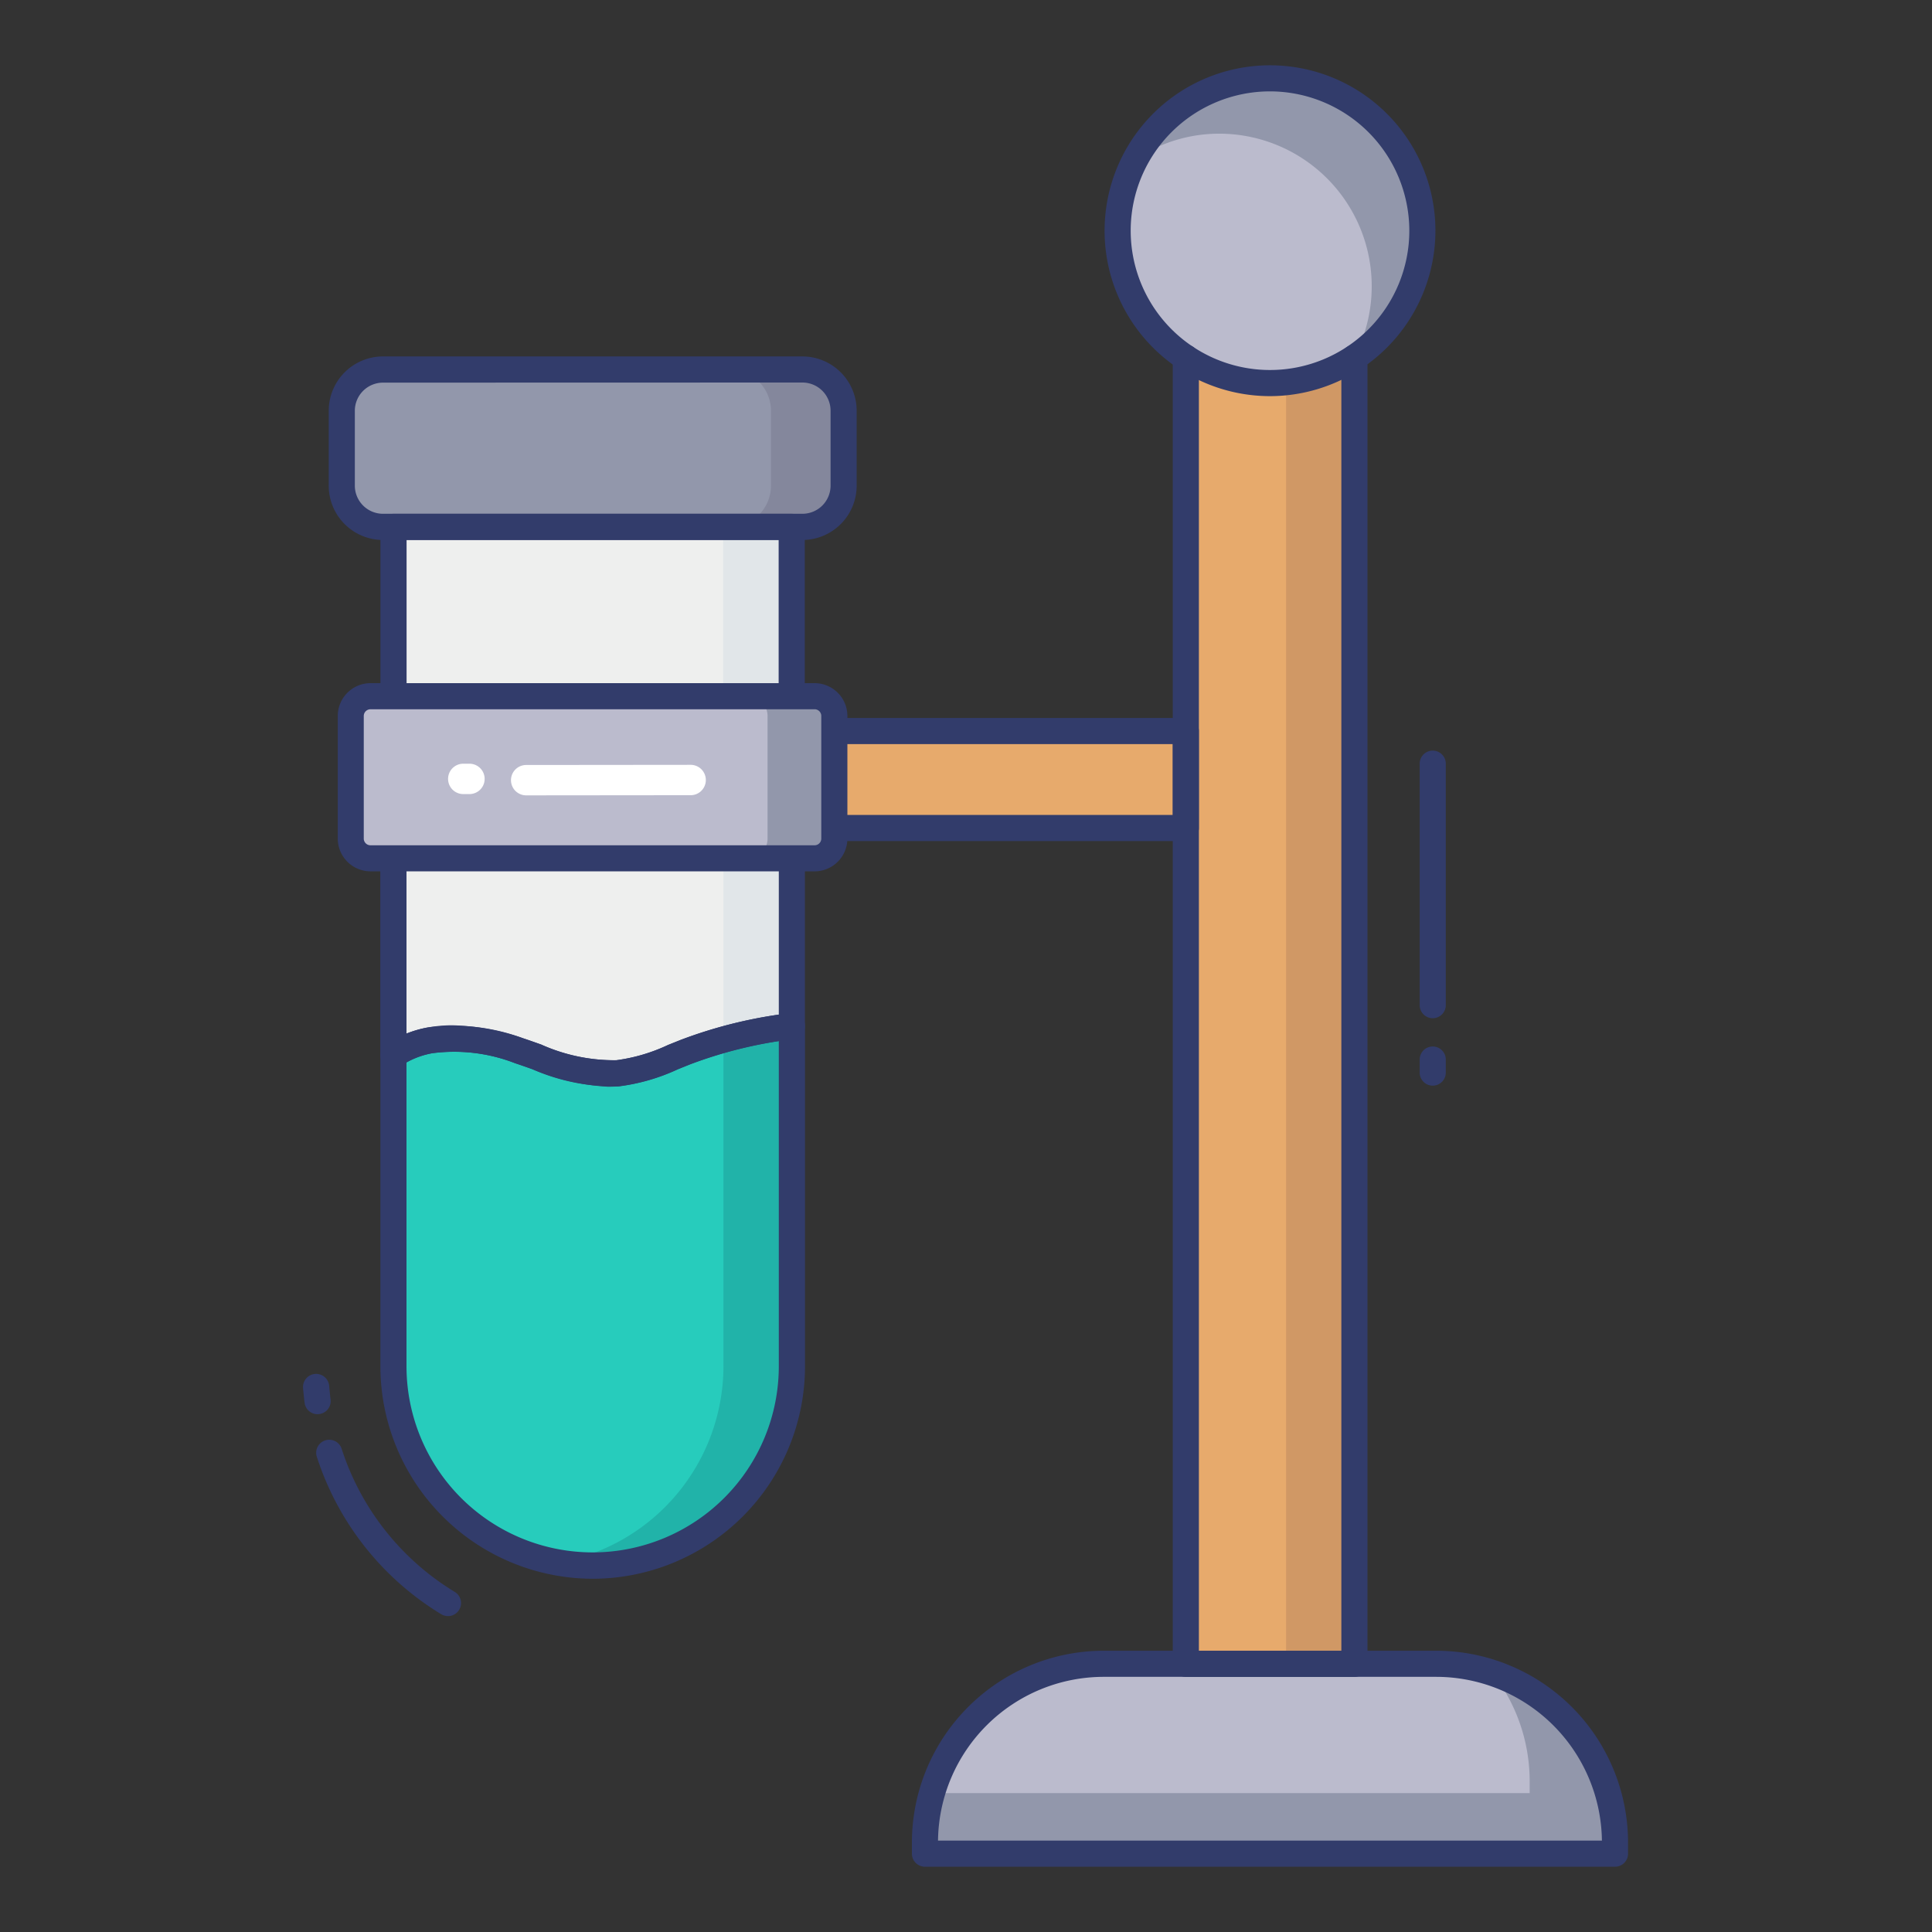 <svg id="color_line" height="512" viewBox="0 0 74 74" width="512" xmlns="http://www.w3.org/2000/svg" data-name="color line"><rect x="0" y="0" width="74" height="74" fill="#333333" stroke="none"/><path d="m61.858 71v-.428a6.845 6.845 0 0 0 -6.845-6.845h-12.74a6.845 6.845 0 0 0 -6.845 6.845v.428z" fill="#bbbbcd"/><path d="m51.877 13.703v50.027h-6.457v-50.027" fill="#e7aa6c"/><path d="m49.26 13.7h2.62v50.03h-2.62z" fill="#d09865"/><circle cx="48.643" cy="8.836" fill="#bbbbcd" r="5.836"/><path d="m31.187 28h14.232v3.715h-14.232z" fill="#e7aa6c"/><path d="m45.42 32.215h-14.232a.5.5 0 0 1 -.5-.5v-3.715a.5.5 0 0 1 .5-.5h14.232a.5.5 0 0 1 .5.5v3.715a.5.5 0 0 1 -.5.5zm-13.732-1h13.232v-2.715h-13.232z" fill="#323c6b"/><rect fill="#9297ab" height="6.027" rx="1.578" width="19.222" x="13.09" y="14.156"/><path d="m32.31 15.73v2.87a1.571 1.571 0 0 1 -1.58 1.58h-2.78a1.577 1.577 0 0 0 1.58-1.58v-2.87a1.575 1.575 0 0 0 -1.58-1.57h2.78a1.568 1.568 0 0 1 1.58 1.57z" fill="#84879c"/><path d="m54.877 39a.5.5 0 0 1 -.5-.5v-9.25a.5.5 0 0 1 1 0v9.25a.5.5 0 0 1 -.5.5z" fill="#323c6b"/><path d="m54.877 41.583a.5.5 0 0 1 -.5-.5v-.5a.5.5 0 0 1 1 0v.5a.5.5 0 0 1 -.5.5z" fill="#323c6b"/><path d="m17.159 61.9a.5.5 0 0 1 -.261-.073 11.005 11.005 0 0 1 -4.756-6.007.5.5 0 1 1 .949-.313 10.009 10.009 0 0 0 4.328 5.467.5.5 0 0 1 -.261.927z" fill="#323c6b"/><path d="m12.166 54.167a.5.5 0 0 1 -.5-.438c-.023-.186-.042-.373-.058-.561a.5.5 0 0 1 1-.086c.016.175.032.349.054.522a.5.5 0 0 1 -.434.558.554.554 0 0 1 -.062.005z" fill="#323c6b"/><path d="m30.325 20.18v6.543c-.063-.013-.14-.013-.2.776h-14.836c-.076-.789-.152-.789-.216-.776v-6.543z" fill="#eeefee"/><path d="m30.33 39.3v13.03a7.63 7.63 0 0 1 -15.26 0v-11.913a3.638 3.638 0 0 1 1.4-.57 7.031 7.031 0 0 1 3.42.4 9.453 9.453 0 0 0 3.76.86 9.338 9.338 0 0 0 2.6-.81 17.514 17.514 0 0 1 4.08-.997z" fill="#27ccbc"/><path d="m30.33 32.12v7.18a17.514 17.514 0 0 0 -4.08 1 9.338 9.338 0 0 1 -2.6.81 9.453 9.453 0 0 1 -3.76-.86 7.031 7.031 0 0 0 -3.42-.4 3.638 3.638 0 0 0 -1.4.57v-8.3z" fill="#eeefee"/><path d="m30.33 20.18v6.54c-.07-.01-.14-.01-.21.78h-2.62c.06-.79.14-.79.2-.78v-6.54z" fill="#e1e6e9"/><path d="m30.33 39.3v13.03a7.644 7.644 0 0 1 -7.63 7.64 7.013 7.013 0 0 1 -1.31-.12 7.648 7.648 0 0 0 6.32-7.52v-12.5a16.894 16.894 0 0 1 2.62-.53z" fill="#21b3a9"/><path d="m30.33 32.12v7.18a16.894 16.894 0 0 0 -2.62.53v-7.71z" fill="#e1e6e9"/><path d="m54.48 8.84a5.809 5.809 0 0 1 -2.62 4.86 5.844 5.844 0 0 0 -5.15-8.58 5.746 5.746 0 0 0 -3.22.98 5.835 5.835 0 0 1 10.99 2.74z" fill="#9297ab"/><path d="m61.82 70.57v.43h-26.43v-.43a6.542 6.542 0 0 1 .27-1.89h22.93v-.43a6.751 6.751 0 0 0 -1.41-4.15 6.822 6.822 0 0 1 4.64 6.47z" fill="#9297ab"/><g fill="#323c6b"><path d="m61.857 71.5h-26.429a.5.5 0 0 1 -.5-.5v-.428a7.353 7.353 0 0 1 7.345-7.345h12.74a7.353 7.353 0 0 1 7.345 7.345v.428a.5.5 0 0 1 -.501.5zm-25.93-1h25.43a6.352 6.352 0 0 0 -6.345-6.273h-12.74a6.352 6.352 0 0 0 -6.344 6.273z"/><path d="m48.643 15.173a6.336 6.336 0 1 1 6.337-6.336 6.344 6.344 0 0 1 -6.337 6.336zm0-11.673a5.336 5.336 0 1 0 5.337 5.336 5.342 5.342 0 0 0 -5.337-5.336z"/><path d="m51.877 64.23h-6.457a.5.5 0 0 1 -.5-.5v-50.03a.5.5 0 0 1 1 0v49.53h5.457v-49.53a.5.5 0 0 1 1 0v50.03a.5.5 0 0 1 -.5.5z"/><path d="m30.122 28h-14.833a.5.5 0 0 1 -.5-.452c-.022-.236-.043-.377-.059-.458a.5.5 0 0 1 -.159-.366v-6.543a.5.5 0 0 1 .5-.5h15.254a.5.5 0 0 1 .5.5v6.543a.5.5 0 0 1 -.153.36c-.014.082-.032.222-.052.456a.5.5 0 0 1 -.498.46zm-14.391-1h13.94a1.317 1.317 0 0 1 .153-.509v-5.81h-14.251v5.807a1.355 1.355 0 0 1 .158.512z"/><path d="m22.7 60.47a8.146 8.146 0 0 1 -8.13-8.14v-11.913a.5.5 0 0 1 .216-.412 4.151 4.151 0 0 1 1.593-.65 7.629 7.629 0 0 1 3.666.417c.229.076.456.157.685.238a6.849 6.849 0 0 0 2.875.6 6.725 6.725 0 0 0 1.985-.586l.479-.191a17.913 17.913 0 0 1 4.2-1.03.512.512 0 0 1 .395.121.5.5 0 0 1 .17.375v13.031a8.144 8.144 0 0 1 -8.134 8.14zm-7.13-19.777v11.637a7.13 7.13 0 1 0 14.26 0v-12.456a16.459 16.459 0 0 0 -3.4.89l-.463.186a7.6 7.6 0 0 1 -2.278.657 7.664 7.664 0 0 1 -3.295-.653c-.221-.079-.441-.157-.662-.23a6.435 6.435 0 0 0 -3.171-.383 3.211 3.211 0 0 0 -.991.352z"/><path d="m23.289 41.624a8.705 8.705 0 0 1 -2.9-.672c-.221-.079-.441-.157-.662-.23a6.435 6.435 0 0 0 -3.171-.383 3.138 3.138 0 0 0 -1.206.49.5.5 0 0 1 -.784-.412v-8.3a.5.5 0 0 1 .5-.5h15.264a.5.5 0 0 1 .5.5v7.183a.5.5 0 0 1 -.436.5 16.935 16.935 0 0 0 -3.965.97l-.463.186a7.6 7.6 0 0 1 -2.278.657c-.133.005-.267.011-.399.011zm-5.953-2.353a8.831 8.831 0 0 1 2.709.5c.229.076.456.157.685.238a6.857 6.857 0 0 0 2.875.6 6.725 6.725 0 0 0 1.985-.586l.479-.192a17.556 17.556 0 0 1 3.761-.969v-6.242h-14.26v6.968a4.27 4.27 0 0 1 .809-.233 5.276 5.276 0 0 1 .957-.084z"/></g><rect fill="#bbbbcd" height="6.208" rx=".757" width="18.524" x="13.437" y="26.667"/><path d="m31.96 27.42v4.7a.751.751 0 0 1 -.76.75h-2.56a.751.751 0 0 0 .76-.75v-4.7a.758.758 0 0 0 -.76-.75h2.56a.758.758 0 0 1 .76.75z" fill="#9297ab"/><path d="m31.2 33.375h-17.006a1.258 1.258 0 0 1 -1.257-1.257v-4.695a1.258 1.258 0 0 1 1.257-1.257h17.006a1.258 1.258 0 0 1 1.257 1.257v4.695a1.258 1.258 0 0 1 -1.257 1.257zm-17.01-6.208a.257.257 0 0 0 -.257.257v4.695a.257.257 0 0 0 .257.257h17.01a.257.257 0 0 0 .257-.257v-4.696a.257.257 0 0 0 -.257-.257z" fill="#323c6b"/><path d="m30.734 20.683h-16.065a2.081 2.081 0 0 1 -2.078-2.083v-2.87a2.081 2.081 0 0 1 2.078-2.078h16.065a2.081 2.081 0 0 1 2.078 2.078v2.87a2.081 2.081 0 0 1 -2.078 2.083zm-16.065-6.027a1.079 1.079 0 0 0 -1.078 1.078v2.866a1.079 1.079 0 0 0 1.078 1.079h16.065a1.079 1.079 0 0 0 1.079-1.079v-2.87a1.079 1.079 0 0 0 -1.078-1.078z" fill="#323c6b"/><path d="m17.986 29.252a.581.581 0 0 1 -.009 1.163h-.233a.581.581 0 1 1 0-1.163h.237z" fill="#fff"/><path d="m26.46 29.295a.581.581 0 0 1 -.013 1.163l-6.3.006a.581.581 0 1 1 .013-1.163z" fill="#fff"/></svg>
